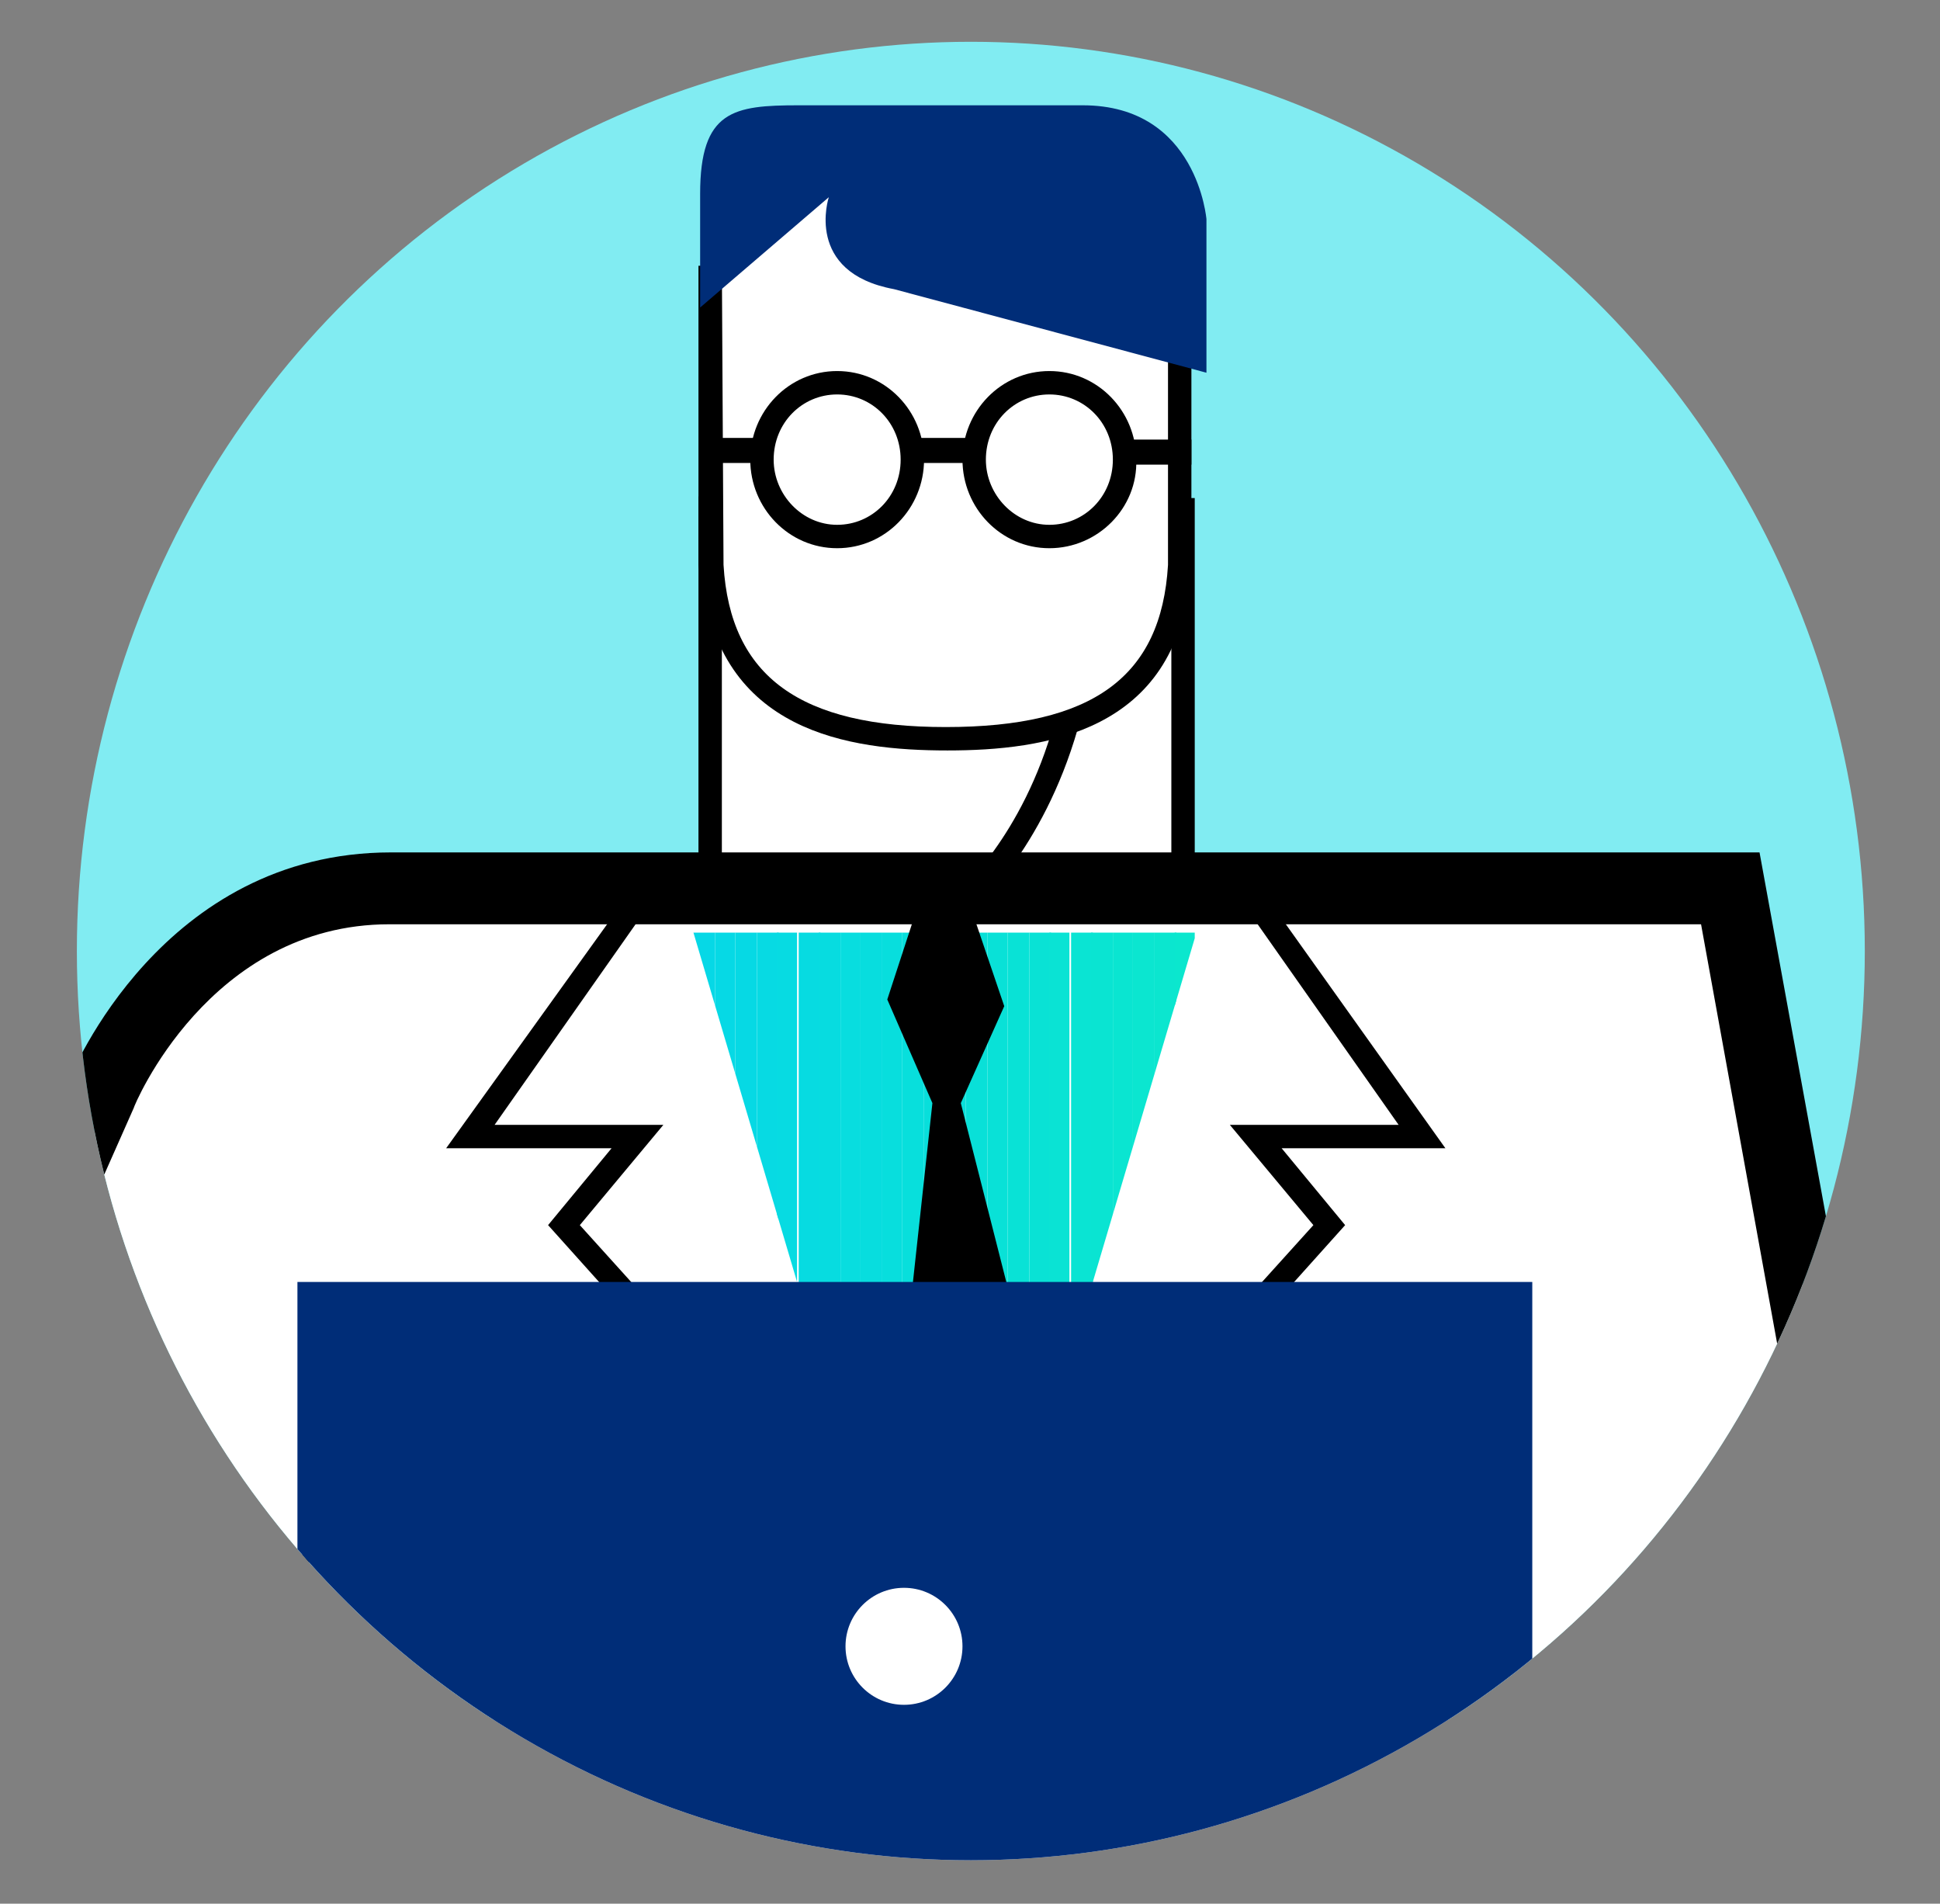 <svg id="Camada_1" xmlns="http://www.w3.org/2000/svg" xmlns:xlink="http://www.w3.org/1999/xlink" viewBox="0 0 116.1 113.9"><rect x="0" y="0" width="116.1" height="113.9" fill="#808080" stroke="none"/><style>.st2{fill:#fff}.st3{fill:#002d78}</style><defs><ellipse id="SVGID_1_" cx="58.1" cy="56.9" rx="53.5" ry="54.4"/></defs><clipPath id="SVGID_2_"><use xlink:href="#SVGID_1_" overflow="visible"/></clipPath><g clip-path="url(#SVGID_2_)"><path d="M115.2 102.9c7-10.9 11-23.9 11-37.9 0-38.6-30.7-69.8-68.6-69.8C19.7-4.8-11 26.5-11 65c0 14 4.1 27 11 37.9h115.2z" fill="#81ecf2"/><path class="st2" d="M-13.6 109.6l-1.3 6.3h130l-11.6-62.8H23.3S10.3 52 5.4 68.5c-4.9 16.4-19 41.1-19 41.1z"/><path class="st2" d="M70.7 70.2c0 .7-.5 1.2-1.2 1.2H43.8c-.6 0-1.2-.5-1.2-1.2V12.7c0-.6.5-1.2 1.2-1.2h25.7c.6 0 1.2.5 1.2 1.2v57.5z"/><path d="M-15 118.2l-3.9-1.8 23-51.7C4.3 64.2 9.7 51 23.4 51h81.9l11.9 65.2-4.2.8-11.2-61.7H23.3C12.5 55.3 8 66.2 8 66.3l-23 51.9z"/><path class="st3" d="M11.6 113.1h85.8v2.9H11.6z"/><path d="M56.7 44.9c-5.9 0-13.7-1.1-14.7-10.4h-.1l-.1-.7V15.9h1.4l.1 17.9c.4 6.7 4.6 9.7 13.3 9.7 8.8 0 12.9-3 13.3-9.7V19.4h1.4v15.1h-.1c-.8 9.3-8.7 10.4-14.5 10.4z"/><path class="st3" d="M64.8 6.3h-17c-3.9 0-5.9.3-5.9 5.3v6.8l7.7-6.6s-1.5 4.5 3.9 5.5l18.7 5v-9.2c0 .1-.5-6.8-7.4-6.8z"/><path d="M41.8 29.7h1.4V53h-1.4zm28.3.1h1.4V53h-1.4zm-7.3 3c-2.9 0-5.2-2.4-5.2-5.3s2.3-5.3 5.2-5.3c2.9 0 5.2 2.4 5.2 5.3.1 2.9-2.3 5.3-5.2 5.3zm0-9.2c-2.1 0-3.8 1.7-3.8 3.9 0 2.1 1.7 3.9 3.8 3.9 2.1 0 3.8-1.7 3.8-3.9s-1.7-3.9-3.8-3.9zm-12.7 9.2c-2.9 0-5.2-2.4-5.2-5.3s2.3-5.3 5.2-5.3c2.9 0 5.2 2.4 5.2 5.3s-2.3 5.3-5.2 5.3zm0-9.2c-2.1 0-3.8 1.7-3.8 3.9 0 2.1 1.7 3.9 3.8 3.9 2.1 0 3.8-1.7 3.8-3.9s-1.7-3.9-3.8-3.9z"/><defs><path id="SVGID_3_" d="M60 94.9h-6.9L41.5 55.8h30.1z"/></defs><clipPath id="SVGID_4_"><use xlink:href="#SVGID_3_" overflow="visible"/></clipPath><path clip-path="url(#SVGID_4_)" fill="#06d8e6" d="M41.5 54.7h1.3v40.2h-1.3z"/><path clip-path="url(#SVGID_4_)" fill="#06d9e5" d="M42.8 54.7H44v40.2h-1.2z"/><path clip-path="url(#SVGID_4_)" fill="#06d9e4" d="M44 54.7h1.3v40.2H44z"/><path clip-path="url(#SVGID_4_)" fill="#07dae3" d="M45.3 54.7h1.3v40.2h-1.3z"/><path clip-path="url(#SVGID_4_)" fill="#07dbe2" d="M46.5 54.7h1.2v40.2h-1.2z"/><path clip-path="url(#SVGID_4_)" fill="#07dbe1" d="M47.8 54.7h1.3v40.2h-1.3z"/><path clip-path="url(#SVGID_4_)" fill="#07dce0" d="M49 54.7h1.3v40.2H49z"/><path clip-path="url(#SVGID_4_)" fill="#08dddf" d="M50.3 54.7h1.2v40.2h-1.2z"/><path clip-path="url(#SVGID_4_)" fill="#08ddde" d="M51.5 54.7h1.3v40.2h-1.3z"/><path clip-path="url(#SVGID_4_)" fill="#08dedd" d="M52.8 54.7H54v40.2h-1.2z"/><path clip-path="url(#SVGID_4_)" fill="#08dfdc" d="M54 54.7h1.3v40.2H54z"/><path clip-path="url(#SVGID_4_)" fill="#08dfdb" d="M55.3 54.7h1.3v40.2h-1.3z"/><path clip-path="url(#SVGID_4_)" fill="#09e0d9" d="M56.6 54.7h1.2v40.2h-1.2z"/><path clip-path="url(#SVGID_4_)" fill="#09e0d8" d="M57.8 54.7h1.3v40.2h-1.3z"/><path clip-path="url(#SVGID_4_)" fill="#09e1d7" d="M59.1 54.7h1.2v40.2h-1.2z"/><path clip-path="url(#SVGID_4_)" fill="#09e2d6" d="M60.3 54.7h1.3v40.2h-1.3z"/><path clip-path="url(#SVGID_4_)" fill="#09e2d5" d="M61.6 54.7h1.3v40.2h-1.3z"/><path clip-path="url(#SVGID_4_)" fill="#0ae3d4" d="M62.8 54.7H64v40.2h-1.2z"/><path clip-path="url(#SVGID_4_)" fill="#0ae4d3" d="M64.1 54.7h1.3v40.2h-1.3z"/><path clip-path="url(#SVGID_4_)" fill="#0ae4d2" d="M65.3 54.7h1.3v40.2h-1.3z"/><path clip-path="url(#SVGID_4_)" fill="#0ae5d1" d="M66.6 54.7h1.2v40.2h-1.2z"/><path clip-path="url(#SVGID_4_)" fill="#0be6d0" d="M67.8 54.7h1.3v40.2h-1.3z"/><path clip-path="url(#SVGID_4_)" fill="#0be6cf" d="M69.1 54.7h1.3v40.2h-1.3z"/><path clip-path="url(#SVGID_4_)" fill="#0be7ce" d="M70.3 54.7h1.2v40.2h-1.2z"/><path d="M54.4 26.2h3.8v1.5h-3.8zm-11.7 0h2.7v1.5h-2.7zm25 .1h3.6v1.5h-3.6zM7.2 93h11.3v1.5H7.2zm45.9-33.2l2.7 6.2-2.1 19.3 4.6 14.4 3.5-16.8L57.5 66l2.6-5.8-1.8-5.3h-3.6zm-5.5 30L32.8 73.3l3.8-4.6h-9.9l11.5-16 1.1.8-9.7 13.8h10.1l-5 6 14 15.5zm18.1 0l-1.1-1 14-15.5-5-6h10.1L74 53.5l1.1-.8 11.4 16h-9.8l3.8 4.6z"/><path class="st3" d="M17.8 76.7h73.9v39.1H17.8z"/><path d="M58.2 54.5l-.9-1.1s3.9-3.3 5.8-10.2l1.4.4c-2.1 7.3-6.2 10.8-6.3 10.9z"/><ellipse class="st2" cx="54.1" cy="98.5" rx="3.5" ry="3.5"/></g></svg>